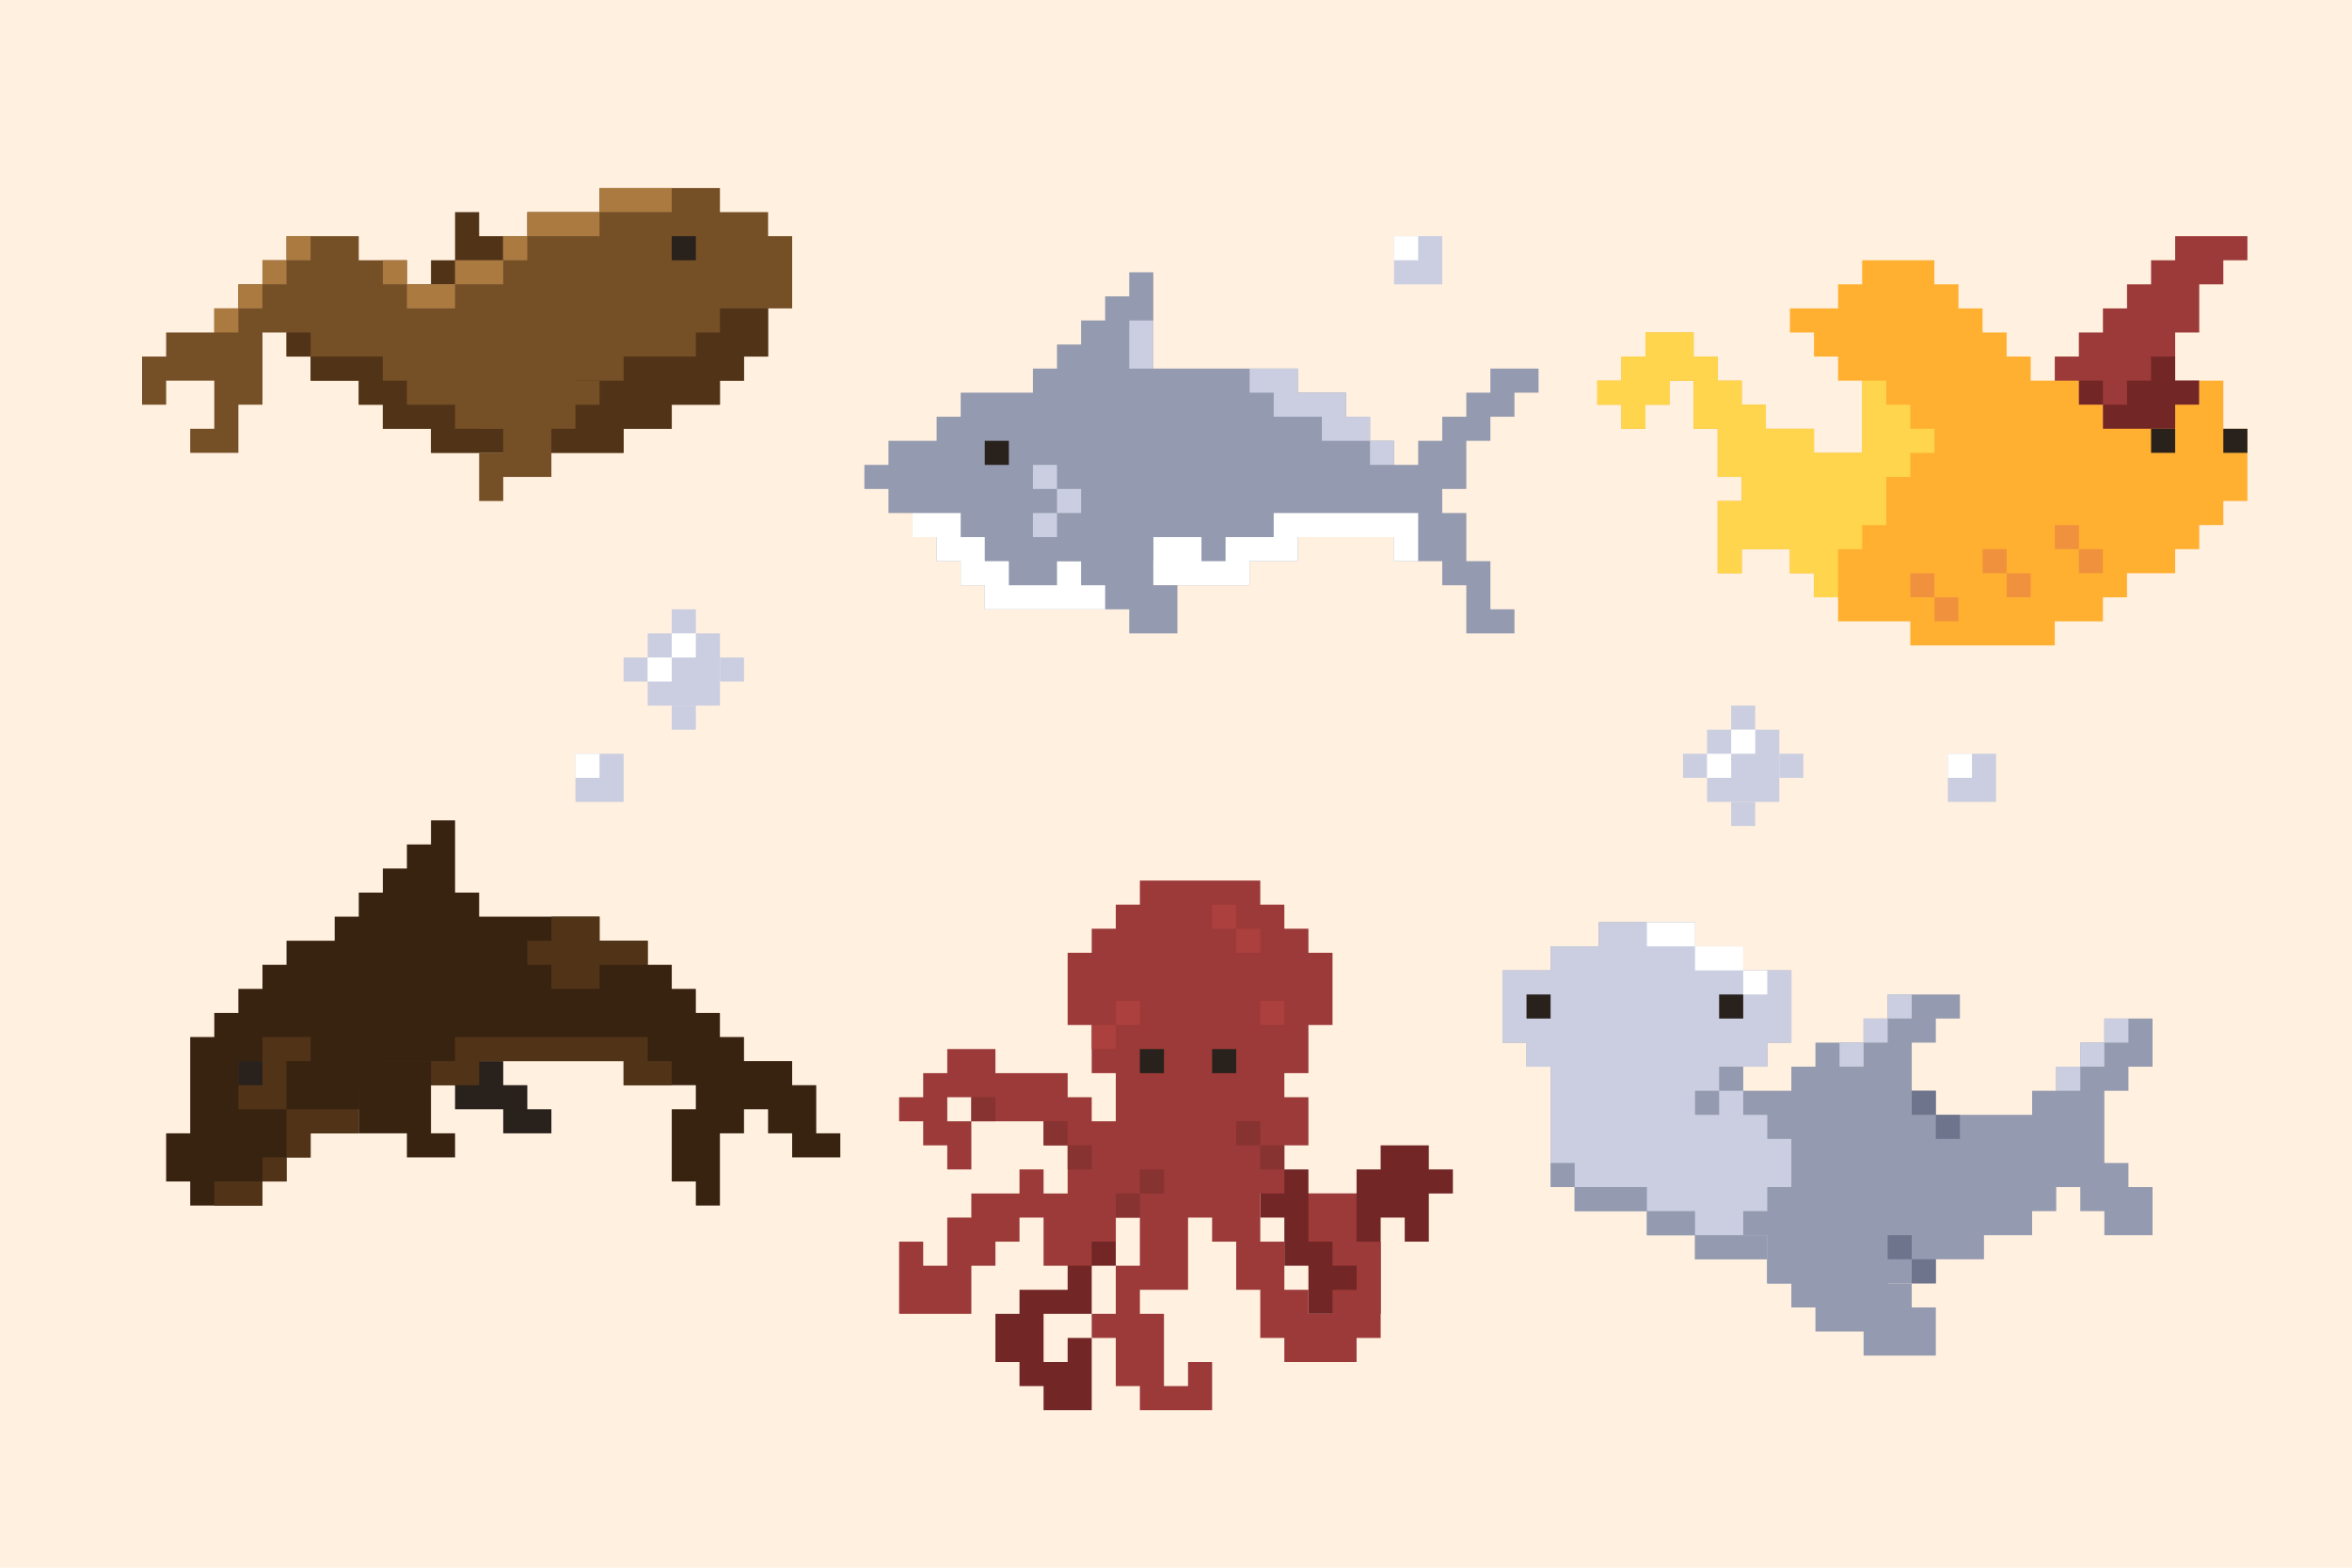 <?xml version="1.0" encoding="utf-8"?>
<!-- Generator: Adobe Illustrator 27.5.0, SVG Export Plug-In . SVG Version: 6.00 Build 0)  -->
<svg version="1.1" xmlns="http://www.w3.org/2000/svg" xmlns:xlink="http://www.w3.org/1999/xlink" x="0px" y="0px"
	 viewBox="0 0 750 500" style="enable-background:new 0 0 750 500;" xml:space="preserve">
<g id="BACKGROUND">
	<rect style="fill:#FFF0E0;" width="750" height="500"/>
</g>
<g id="OBJECTS">
	<g>
		<g>
			<rect x="544.354" y="232.725" style="fill:#CACEE0;" width="23.033" height="23.033"/>
			<rect x="552.032" y="225.047" style="fill:#CACEE0;" width="7.678" height="7.678"/>
			<rect x="567.387" y="240.403" style="fill:#CACEE0;" width="7.678" height="7.678"/>
			<rect x="552.032" y="255.758" style="fill:#CACEE0;" width="7.678" height="7.678"/>
			<rect x="536.676" y="240.403" style="fill:#CACEE0;" width="7.678" height="7.678"/>
			<rect x="544.354" y="240.403" style="fill:#FFFFFF;" width="7.678" height="7.678"/>
			<rect x="552.032" y="232.725" style="fill:#FFFFFF;" width="7.678" height="7.678"/>
		</g>
		<g>
			<rect x="206.534" y="202.014" style="fill:#CACEE0;" width="23.033" height="23.033"/>
			<rect x="214.212" y="194.337" style="fill:#CACEE0;" width="7.678" height="7.678"/>
			<rect x="229.567" y="209.692" style="fill:#CACEE0;" width="7.678" height="7.678"/>
			<rect x="214.212" y="225.047" style="fill:#CACEE0;" width="7.678" height="7.678"/>
			<rect x="198.856" y="209.692" style="fill:#CACEE0;" width="7.678" height="7.678"/>
			<rect x="206.534" y="209.692" style="fill:#FFFFFF;" width="7.678" height="7.678"/>
			<rect x="214.212" y="202.014" style="fill:#FFFFFF;" width="7.678" height="7.678"/>
		</g>
		<g>
			<rect x="621.131" y="240.403" style="fill:#CACEE0;" width="15.355" height="15.356"/>
			<rect x="621.131" y="240.403" style="fill:#FFFFFF;" width="7.678" height="7.678"/>
		</g>
		<g>
			<rect x="183.501" y="240.403" style="fill:#CACEE0;" width="15.355" height="15.356"/>
			<rect x="183.501" y="240.403" style="fill:#FFFFFF;" width="7.678" height="7.678"/>
		</g>
		<g>
			<rect x="444.543" y="75.332" style="fill:#CACEE0;" width="15.355" height="15.356"/>
			<rect x="444.543" y="75.332" style="fill:#FFFFFF;" width="7.678" height="7.678"/>
		</g>
	</g>
	<g>
		<polygon style="fill:#513418;" points="137.434,90.687 137.434,83.009 145.112,83.009 145.112,67.654 152.79,67.654 
			152.79,75.332 160.467,75.332 160.467,90.687 		"/>
		<polygon style="fill:#754F26;" points="206.534,59.976 191.178,59.976 191.178,67.654 168.145,67.654 168.145,75.332 
			160.467,75.332 160.467,83.009 145.112,83.009 145.112,90.687 129.757,90.687 129.757,83.009 114.401,83.009 114.401,75.332 
			91.368,75.332 91.368,83.009 83.69,83.009 83.69,90.687 76.012,90.687 76.012,98.365 68.335,98.365 68.335,106.043 
			52.979,106.043 52.979,113.72 45.301,113.72 45.301,121.398 45.301,129.076 52.979,129.076 52.979,121.398 60.657,121.398 
			68.335,121.398 68.335,129.076 68.335,136.753 60.657,136.753 60.657,144.431 76.012,144.431 76.012,129.076 83.69,129.076 
			83.69,121.398 83.69,113.72 83.69,106.043 91.368,106.043 91.368,113.72 99.046,113.72 99.046,121.398 106.723,121.398 
			114.401,121.398 114.401,129.076 122.079,129.076 122.079,136.753 137.434,136.753 137.434,144.431 198.856,144.431 
			198.856,136.753 214.212,136.753 214.212,129.076 229.567,129.076 229.567,121.398 237.245,121.398 237.245,113.72 
			244.923,113.72 244.923,98.365 252.6,98.365 252.6,75.332 244.923,75.332 244.923,67.654 229.567,67.654 229.567,59.976 		"/>
		<polygon style="fill:#513418;" points="91.368,106.043 99.046,106.043 99.046,113.72 106.723,113.72 122.079,113.72 
			122.079,121.398 129.757,121.398 129.757,129.076 137.434,129.076 145.112,129.076 145.112,136.753 175.823,136.753 
			175.823,129.076 183.501,129.076 183.501,121.398 198.856,121.398 198.856,113.72 221.889,113.72 221.889,106.043 
			229.567,106.043 229.567,98.365 244.923,98.365 244.923,113.72 237.245,113.72 237.245,121.398 229.567,121.398 229.567,129.076 
			214.212,129.076 214.212,136.753 198.856,136.753 198.856,144.431 137.434,144.431 137.434,136.753 122.079,136.753 
			122.079,129.076 114.401,129.076 114.401,121.398 99.046,121.398 99.046,113.72 91.368,113.72 		"/>
		<polygon style="fill:#754F26;" points="191.178,121.398 191.178,129.076 183.501,129.076 183.501,136.753 175.823,136.753 
			175.823,152.109 160.467,152.109 160.467,159.787 152.79,159.787 152.79,152.109 152.79,144.431 160.467,144.431 160.467,136.753 
			152.79,136.753 152.79,121.398 		"/>
		<rect x="214.212" y="75.332" style="fill:#28211C;" width="7.678" height="7.678"/>
		<polygon style="fill:#AA7A41;" points="214.212,59.976 214.212,67.654 191.178,67.654 191.178,75.332 168.145,75.332 
			168.145,83.009 160.467,83.009 160.467,90.687 145.112,90.687 145.112,98.365 129.757,98.365 129.757,90.687 122.079,90.687 
			122.079,83.009 129.757,83.009 129.757,90.687 145.112,90.687 145.112,83.009 160.467,83.009 160.467,75.332 168.145,75.332 
			168.145,67.654 191.178,67.654 191.178,59.976 		"/>
		<polygon style="fill:#AA7A41;" points="99.046,75.332 99.046,83.009 91.368,83.009 91.368,90.687 83.69,90.687 83.69,98.365 
			76.012,98.365 76.012,106.043 68.335,106.043 68.335,98.365 76.012,98.365 76.012,90.687 83.69,90.687 83.69,83.009 
			91.368,83.009 91.368,75.332 		"/>
	</g>
	<g>
		<polygon style="fill:#28211C;" points="160.467,338.43 160.467,346.108 168.145,346.108 168.145,353.785 175.823,353.785 
			175.823,361.463 160.467,361.463 160.467,353.785 145.112,353.785 145.112,338.43 		"/>
		<polygon style="fill:#382210;" points="260.278,361.463 260.278,346.108 252.6,346.108 252.6,338.43 237.245,338.43 
			237.245,330.752 229.567,330.752 229.567,323.075 221.889,323.075 221.889,315.397 214.212,315.397 214.212,307.719 
			206.534,307.719 206.534,300.041 191.178,300.041 191.178,292.364 160.467,292.364 152.79,292.364 152.79,284.686 
			145.112,284.686 145.112,261.653 137.434,261.653 137.434,269.331 129.757,269.331 129.757,277.008 122.079,277.008 
			122.079,284.686 114.401,284.686 114.401,292.364 106.723,292.364 106.723,300.041 99.046,300.041 91.368,300.041 91.368,307.719 
			83.69,307.719 83.69,315.397 76.012,315.397 76.012,323.075 68.335,323.075 68.335,330.752 60.657,330.752 60.657,338.43 
			60.657,353.785 60.657,361.463 52.979,361.463 52.979,376.819 60.657,376.819 60.657,384.496 83.69,384.496 83.69,376.819 
			91.368,376.819 91.368,369.141 99.046,369.141 99.046,361.463 114.401,361.463 114.401,353.785 122.079,353.785 122.079,346.108 
			145.112,346.108 152.79,346.108 152.79,338.43 175.823,338.43 191.178,338.43 198.856,338.43 198.856,346.108 221.889,346.108 
			221.889,353.785 214.212,353.785 214.212,376.819 221.889,376.819 221.889,384.496 229.567,384.496 229.567,361.463 
			237.245,361.463 237.245,353.785 244.923,353.785 244.923,361.463 252.6,361.463 252.6,369.141 267.956,369.141 267.956,361.463 
					"/>
		<polygon style="fill:#513418;" points="68.335,384.496 68.335,376.819 83.69,376.819 83.69,369.141 91.368,369.141 
			91.368,353.785 114.401,353.785 114.401,346.108 122.079,346.108 122.079,338.43 145.112,338.43 145.112,330.752 206.534,330.752 
			206.534,338.43 214.212,338.43 214.212,346.108 198.856,346.108 198.856,338.43 152.79,338.43 152.79,346.108 122.079,346.108 
			122.079,353.785 114.401,353.785 114.401,361.463 99.046,361.463 99.046,369.141 91.368,369.141 91.368,376.819 83.69,376.819 
			83.69,384.496 		"/>
		<polygon style="fill:#513418;" points="76.012,338.43 83.69,338.43 83.69,330.752 99.046,330.752 99.046,338.43 91.368,338.43 
			91.368,353.785 76.012,353.785 		"/>
		<rect x="76.012" y="338.43" style="fill:#28211C;" width="7.678" height="7.678"/>
		<polygon style="fill:#513418;" points="175.823,292.364 175.823,300.041 168.145,300.041 168.145,307.719 175.823,307.719 
			175.823,315.397 191.178,315.397 191.178,307.719 206.534,307.719 206.534,300.041 191.178,300.041 191.178,292.364 		"/>
		<polygon style="fill:#382210;" points="137.434,361.463 137.434,338.43 114.401,338.43 114.401,353.785 114.401,361.463 
			122.079,361.463 129.757,361.463 129.757,369.141 145.112,369.141 145.112,361.463 		"/>
	</g>
	<g>
		<polygon style="fill:#949AAF;" points="337.055,117.559 329.378,117.559 329.378,125.237 306.344,125.237 306.344,132.915 
			298.667,132.915 298.667,140.592 283.311,140.592 283.311,148.27 275.633,148.27 275.633,155.948 283.311,155.948 
			283.311,163.626 290.989,163.626 290.989,171.303 298.667,171.303 298.667,178.981 306.344,178.981 306.344,186.659 
			314.022,186.659 314.022,194.337 367.766,194.337 367.766,186.659 390.799,186.659 398.477,186.659 398.477,178.981 
			413.833,178.981 413.833,171.303 444.543,171.303 444.543,178.981 459.899,178.981 459.899,186.659 467.577,186.659 
			467.577,202.014 482.932,202.014 482.932,194.337 475.254,194.337 475.254,178.981 467.577,178.981 467.577,163.626 
			459.899,163.626 459.899,155.948 467.577,155.948 467.577,140.592 475.254,140.592 475.254,132.915 482.932,132.915 
			482.932,125.237 490.61,125.237 490.61,117.559 482.932,117.559 475.254,117.559 475.254,125.237 467.577,125.237 
			467.577,132.915 459.899,132.915 459.899,140.592 452.221,140.592 452.221,148.27 444.543,148.27 444.543,140.592 
			436.866,140.592 436.866,132.915 429.188,132.915 429.188,125.237 413.833,125.237 413.833,117.559 367.766,117.559 
			367.766,109.881 367.766,86.848 360.089,86.848 360.089,94.526 352.411,94.526 352.411,102.204 344.733,102.204 344.733,109.881 
			337.055,109.881 		"/>
		<polygon style="fill:#FFFFFF;" points="290.989,163.626 306.344,163.626 306.344,171.303 314.022,171.303 314.022,178.981 
			321.7,178.981 321.7,186.659 337.055,186.659 337.055,178.981 367.766,178.981 367.766,171.303 383.122,171.303 383.122,178.981 
			390.799,178.981 390.799,171.303 406.155,171.303 406.155,163.626 429.188,163.626 444.543,163.626 452.221,163.626 
			452.221,178.981 444.543,178.981 444.543,171.303 413.833,171.303 413.833,178.981 398.477,178.981 398.477,186.659 
			367.766,186.659 367.766,194.337 314.022,194.337 314.022,186.659 306.344,186.659 306.344,178.981 298.667,178.981 
			298.667,171.303 290.989,171.303 		"/>
		<polygon style="fill:#949AAF;" points="337.055,171.303 337.055,178.981 344.733,178.981 344.733,186.659 352.411,186.659 
			352.411,194.337 360.089,194.337 360.089,202.014 375.444,202.014 375.444,194.337 375.444,186.659 367.766,186.659 
			367.766,171.303 		"/>
		<rect x="314.022" y="140.592" style="fill:#28211C;" width="7.678" height="7.678"/>
		<polygon style="fill:#CACEE0;" points="329.378,148.27 337.055,148.27 337.055,155.948 344.733,155.948 344.733,163.626 
			337.055,163.626 337.055,171.303 329.378,171.303 329.378,163.626 337.055,163.626 337.055,155.948 329.378,155.948 		"/>
		<polygon style="fill:#CACEE0;" points="367.766,117.559 360.089,117.559 360.089,109.881 360.089,102.204 367.766,102.204 		"/>
		<polygon style="fill:#CACEE0;" points="398.477,117.559 398.477,125.237 406.155,125.237 406.155,132.915 413.833,132.915 
			421.51,132.915 421.51,140.592 436.866,140.592 436.866,148.27 444.543,148.27 444.543,140.592 436.866,140.592 436.866,132.915 
			429.188,132.915 429.188,125.237 413.833,125.237 413.833,117.559 		"/>
	</g>
	<g>
		<polygon style="fill:#722626;" points="409.55,372.98 417.227,372.98 417.227,380.658 432.583,380.658 432.583,372.98 
			440.261,372.98 440.261,365.302 455.616,365.302 455.616,372.98 463.294,372.98 463.294,380.658 455.616,380.658 455.616,396.013 
			447.938,396.013 447.938,388.335 440.261,388.335 440.261,419.046 417.227,419.046 417.227,403.691 409.55,403.691 
			409.55,388.335 401.872,388.335 401.872,372.98 		"/>
		<polygon style="fill:#722626;" points="340.45,403.691 340.45,411.368 325.095,411.368 325.095,419.046 317.417,419.046 
			317.417,434.402 325.095,434.402 325.095,442.079 332.772,442.079 332.772,449.757 348.128,449.757 348.128,426.724 
			340.45,426.724 340.45,434.402 332.772,434.402 332.772,426.724 332.772,419.046 348.128,419.046 348.128,403.691 
			355.806,403.691 355.806,388.335 340.45,388.335 		"/>
		<polygon style="fill:#9B3A38;" points="432.583,396.013 432.583,380.658 417.227,380.658 417.227,396.013 424.905,396.013 
			424.905,403.691 432.583,403.691 432.583,411.368 424.905,411.368 424.905,419.046 417.227,419.046 417.227,411.368 
			409.55,411.368 409.55,396.013 401.872,396.013 401.872,380.658 409.55,380.658 409.55,365.302 417.227,365.302 417.227,349.947 
			409.55,349.947 409.55,342.269 417.227,342.269 417.227,326.914 424.905,326.914 424.905,303.88 417.227,303.88 417.227,296.203 
			409.55,296.203 409.55,288.525 401.872,288.525 401.872,280.847 394.194,280.847 363.483,280.847 363.483,288.525 
			355.806,288.525 355.806,296.203 348.128,296.203 348.128,303.88 340.45,303.88 340.45,326.914 348.128,326.914 348.128,342.269 
			355.806,342.269 355.806,357.624 348.128,357.624 348.128,349.947 340.45,349.947 340.45,342.269 317.417,342.269 
			317.417,334.591 302.062,334.591 302.062,342.269 294.384,342.269 294.384,349.947 286.706,349.947 286.706,357.624 
			294.384,357.624 294.384,365.302 302.062,365.302 302.062,372.98 309.739,372.98 309.739,365.302 309.739,357.624 
			302.062,357.624 302.062,349.947 309.739,349.947 309.739,357.624 317.417,357.624 332.772,357.624 332.772,365.302 
			340.45,365.302 340.45,380.658 332.772,380.658 332.772,372.98 325.095,372.98 325.095,380.658 309.739,380.658 309.739,388.335 
			302.062,388.335 302.062,403.691 294.384,403.691 294.384,396.013 286.706,396.013 286.706,419.046 309.739,419.046 
			309.739,403.691 317.417,403.691 317.417,396.013 325.095,396.013 325.095,388.335 332.772,388.335 332.772,403.691 
			348.128,403.691 348.128,396.013 355.806,396.013 355.806,388.335 363.483,388.335 363.483,396.013 363.483,403.691 
			355.806,403.691 355.806,419.046 348.128,419.046 348.128,426.724 355.806,426.724 355.806,434.402 355.806,442.079 
			363.483,442.079 363.483,449.757 386.517,449.757 386.517,434.402 378.839,434.402 378.839,442.079 371.161,442.079 
			371.161,419.046 363.483,419.046 363.483,411.368 378.839,411.368 378.839,396.013 378.839,388.335 386.517,388.335 
			386.517,396.013 394.194,396.013 394.194,411.368 401.872,411.368 401.872,426.724 409.55,426.724 409.55,434.402 
			417.227,434.402 432.583,434.402 432.583,426.724 440.261,426.724 440.261,411.368 440.261,396.013 		"/>
		<rect x="386.517" y="334.591" style="fill:#28211C;" width="7.678" height="7.678"/>
		<rect x="363.483" y="334.591" style="fill:#28211C;" width="7.678" height="7.678"/>
		<polygon style="fill:#AB403E;" points="394.194,288.525 386.517,288.525 386.517,296.203 394.194,296.203 394.194,303.88 
			401.872,303.88 401.872,296.203 394.194,296.203 		"/>
		<polygon style="fill:#AB403E;" points="363.483,319.236 355.806,319.236 355.806,326.914 348.128,326.914 348.128,334.591 
			355.806,334.591 355.806,326.914 363.483,326.914 		"/>
		<polygon style="fill:#AB403E;" points="401.872,326.914 401.872,326.914 409.55,326.914 409.55,319.236 401.872,319.236 		"/>
		<g>
			<polygon style="fill:#873331;" points="355.806,388.335 355.806,380.658 363.483,380.658 363.483,372.98 371.161,372.98 
				371.161,380.658 363.483,380.658 363.483,388.335 			"/>
			<polygon style="fill:#873331;" points="409.55,372.98 401.872,372.98 401.872,365.302 394.194,365.302 394.194,357.624 
				401.872,357.624 401.872,365.302 409.55,365.302 			"/>
			<rect x="309.739" y="349.947" style="fill:#873331;" width="7.678" height="7.678"/>
			<polygon style="fill:#873331;" points="332.772,357.624 340.45,357.624 340.45,365.302 348.128,365.302 348.128,372.98 
				340.45,372.98 340.45,365.302 332.772,365.302 			"/>
		</g>
	</g>
	<g>
		<polygon style="fill:#9B3A38;" points="655.223,121.398 655.223,113.72 662.9,113.72 662.9,106.043 670.578,106.043 
			670.578,98.365 678.256,98.365 678.256,90.687 685.934,90.687 685.934,83.009 693.611,83.009 693.611,75.332 716.644,75.332 
			716.644,83.009 708.967,83.009 708.967,90.687 701.289,90.687 701.289,98.365 701.289,106.043 693.611,106.043 693.611,121.398 
			701.289,121.398 701.289,144.431 655.223,144.431 		"/>
		<polygon style="fill:#722626;" points="662.9,121.398 670.578,121.398 670.578,129.076 678.256,129.076 678.256,121.398 
			685.934,121.398 685.934,113.72 693.611,113.72 693.611,121.398 701.289,121.398 701.289,129.076 693.611,129.076 
			693.611,136.753 670.578,136.753 670.578,129.076 662.9,129.076 		"/>
		<polygon style="fill:#FFB031;" points="716.644,136.753 716.644,159.787 708.967,159.787 708.967,167.464 701.289,167.464 
			701.289,175.142 693.611,175.142 693.611,182.82 678.256,182.82 678.256,190.498 670.578,190.498 670.578,198.175 
			655.223,198.175 655.223,205.853 609.156,205.853 609.156,198.175 586.123,198.175 586.123,190.498 578.445,190.498 
			578.445,182.82 570.768,182.82 570.768,175.142 555.412,175.142 555.412,182.82 547.734,182.82 547.734,159.787 555.412,159.787 
			555.412,152.109 547.734,152.109 547.734,136.753 540.057,136.753 540.057,121.398 532.379,121.398 532.379,129.076 
			524.701,129.076 524.701,136.753 517.023,136.753 517.023,129.076 509.346,129.076 509.346,121.398 517.023,121.398 
			517.023,113.72 524.701,113.72 524.701,106.043 540.057,106.043 540.057,113.72 547.734,113.72 547.734,121.398 555.412,121.398 
			555.412,129.076 563.09,129.076 563.09,136.753 578.445,136.753 578.445,144.431 593.801,144.431 593.801,121.398 
			586.123,121.398 586.123,113.72 578.445,113.72 578.445,106.043 570.768,106.043 570.768,98.365 586.123,98.365 586.123,90.687 
			593.801,90.687 593.801,83.009 616.834,83.009 616.834,90.687 624.512,90.687 624.512,98.365 632.19,98.365 632.19,106.043 
			639.867,106.043 639.867,113.72 647.545,113.72 647.545,121.398 662.9,121.398 662.9,129.076 670.578,129.076 670.578,136.753 
			693.611,136.753 693.611,129.076 701.289,129.076 701.289,121.398 708.967,121.398 708.967,136.753 		"/>
		<polygon style="fill:#FFD54D;" points="616.834,136.753 616.834,144.431 609.156,144.431 609.156,152.109 601.479,152.109 
			601.479,167.464 593.801,167.464 593.801,175.142 586.123,175.142 586.123,190.498 578.445,190.498 578.445,182.82 
			570.768,182.82 570.768,175.142 555.412,175.142 555.412,182.82 547.734,182.82 547.734,159.787 555.412,159.787 555.412,152.109 
			547.734,152.109 547.734,136.753 540.057,136.753 540.057,121.398 532.379,121.398 532.379,129.076 524.701,129.076 
			524.701,136.753 517.023,136.753 517.023,129.076 509.346,129.076 509.346,121.398 517.023,121.398 517.023,113.72 
			524.701,113.72 524.701,106.043 540.057,106.043 540.057,113.72 547.734,113.72 547.734,121.398 555.412,121.398 555.412,129.076 
			563.09,129.076 563.09,136.753 578.445,136.753 578.445,144.431 593.801,144.431 593.801,121.398 601.479,121.398 
			601.479,129.076 609.156,129.076 609.156,136.753 		"/>
		<rect x="685.934" y="136.753" style="fill:#28211C;" width="7.678" height="7.678"/>
		<rect x="708.967" y="136.753" style="fill:#28211C;" width="7.678" height="7.678"/>
		<g>
			<rect x="632.19" y="175.142" style="fill:#F0923D;" width="7.678" height="7.678"/>
			<rect x="639.867" y="182.82" style="fill:#F0923D;" width="7.678" height="7.678"/>
		</g>
		<g>
			<rect x="609.156" y="182.82" style="fill:#F0923D;" width="7.678" height="7.678"/>
			<rect x="616.834" y="190.498" style="fill:#F0923D;" width="7.678" height="7.678"/>
		</g>
		<g>
			<rect x="655.223" y="167.464" style="fill:#F0923D;" width="7.678" height="7.678"/>
			<rect x="662.9" y="175.142" style="fill:#F0923D;" width="7.678" height="7.678"/>
		</g>
	</g>
	<g>
		<polygon style="fill:#949AAF;" points="509.804,294.147 540.515,294.147 540.515,301.825 555.871,301.825 555.871,309.502 
			571.226,309.502 571.226,332.536 563.548,332.536 563.548,340.213 555.871,340.213 555.871,347.891 571.226,347.891 
			571.226,340.213 578.904,340.213 578.904,332.536 594.259,332.536 594.259,324.858 601.937,324.858 601.937,317.18 624.97,317.18 
			624.97,324.858 617.292,324.858 617.292,332.536 609.615,332.536 609.615,347.891 617.292,347.891 617.292,355.569 
			648.003,355.569 648.003,347.891 655.681,347.891 655.681,340.213 663.359,340.213 663.359,332.536 671.036,332.536 
			671.036,324.858 686.392,324.858 686.392,340.213 678.714,340.213 678.714,347.891 671.036,347.891 671.036,370.924 
			678.714,370.924 678.714,378.602 686.392,378.602 686.392,393.957 671.036,393.957 671.036,386.28 663.359,386.28 
			663.359,378.602 655.681,378.602 655.681,386.28 648.003,386.28 648.003,393.957 640.326,393.957 632.648,393.957 
			632.648,401.635 617.292,401.635 617.292,409.313 586.581,409.313 563.548,409.313 563.548,401.635 540.515,401.635 
			540.515,393.957 525.16,393.957 525.16,386.28 502.126,386.28 502.126,378.602 494.449,378.602 494.449,370.924 494.449,340.213 
			486.771,340.213 486.771,332.536 479.093,332.536 479.093,309.502 494.449,309.502 494.449,301.825 509.804,301.825 		"/>
		<polygon style="fill:#CACEE0;" points="555.871,347.891 555.871,355.569 563.548,355.569 563.548,363.246 571.226,363.246 
			571.226,386.28 578.904,386.28 578.904,393.957 586.581,393.957 586.581,409.313 563.548,409.313 563.548,401.635 
			540.515,401.635 540.515,393.957 525.16,393.957 525.16,386.28 502.126,386.28 502.126,378.602 494.449,378.602 494.449,340.213 
			486.771,340.213 486.771,332.536 479.093,332.536 479.093,309.502 494.449,309.502 494.449,301.825 509.804,301.825 
			509.804,294.147 540.515,294.147 540.515,301.825 555.871,301.825 555.871,309.502 571.226,309.502 571.226,332.536 
			563.548,332.536 563.548,340.213 555.871,340.213 		"/>
		<rect x="486.771" y="317.18" style="fill:#28211C;" width="7.678" height="7.678"/>
		<rect x="548.193" y="317.18" style="fill:#28211C;" width="7.678" height="7.678"/>
		<polygon style="fill:#949AAF;" points="494.449,370.924 502.126,370.924 502.126,378.602 525.16,378.602 525.16,386.28 
			540.515,386.28 540.515,393.957 548.193,393.957 563.548,393.957 563.548,401.635 571.226,401.635 571.226,409.313 
			563.548,409.313 563.548,401.635 540.515,401.635 540.515,393.957 525.16,393.957 525.16,386.28 502.126,386.28 502.126,378.602 
			494.449,378.602 		"/>
		<polygon style="fill:#949AAF;" points="555.871,340.213 548.193,340.213 548.193,347.891 540.515,347.891 540.515,355.569 
			548.193,355.569 548.193,347.891 555.871,347.891 		"/>
		<polygon style="fill:#949AAF;" points="563.548,378.602 563.548,386.28 555.871,386.28 555.871,393.957 563.548,393.957 
			563.548,409.313 571.226,409.313 571.226,416.991 578.904,416.991 578.904,424.668 594.259,424.668 594.259,432.346 
			617.292,432.346 617.292,416.991 609.615,416.991 609.615,409.313 601.937,409.313 601.937,378.602 		"/>
		<polygon style="fill:#6E748C;" points="617.292,409.313 617.292,401.635 609.615,401.635 609.615,393.957 601.937,393.957 
			601.937,401.635 609.615,401.635 609.615,409.313 		"/>
		<polygon style="fill:#6E748C;" points="609.615,347.891 609.615,355.569 617.292,355.569 617.292,363.246 624.97,363.246 
			624.97,355.569 617.292,355.569 617.292,347.891 		"/>
		<polygon style="fill:#FFFFFF;" points="525.16,294.147 525.16,301.825 540.515,301.825 540.515,309.502 555.871,309.502 
			555.871,317.18 563.548,317.18 563.548,309.502 555.871,309.502 555.871,301.825 540.515,301.825 540.515,294.147 		"/>
		<polygon style="fill:#CACEE0;" points="678.714,324.858 678.714,332.536 671.036,332.536 671.036,340.213 663.359,340.213 
			663.359,347.891 655.681,347.891 655.681,340.213 663.359,340.213 663.359,332.536 671.036,332.536 671.036,324.858 		"/>
		<polygon style="fill:#CACEE0;" points="609.615,317.18 609.615,324.858 601.937,324.858 601.937,332.536 594.259,332.536 
			594.259,340.213 586.581,340.213 586.581,332.536 594.259,332.536 594.259,324.858 601.937,324.858 601.937,317.18 		"/>
	</g>
</g>
</svg>

